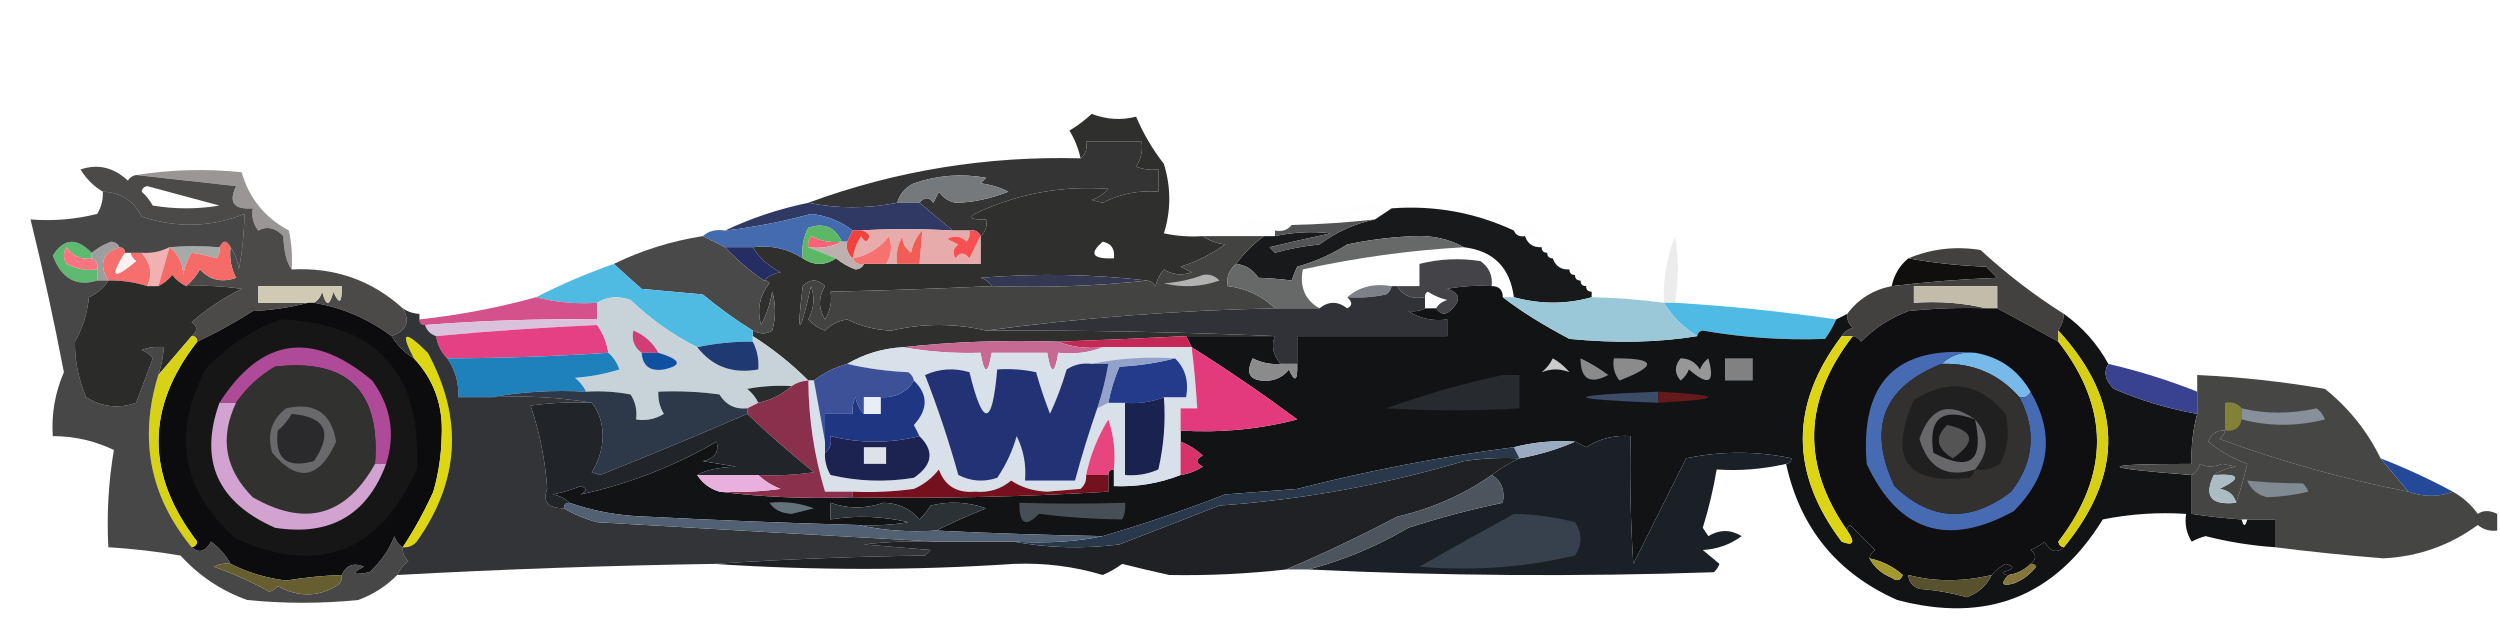 <?xml version="1.0" encoding="UTF-8"?>
<!DOCTYPE svg PUBLIC "-//W3C//DTD SVG 1.1//EN" "http://www.w3.org/Graphics/SVG/1.1/DTD/svg11.dtd">
<svg xmlns="http://www.w3.org/2000/svg" version="1.1" width="450px" height="113px" style="shape-rendering:geometricPrecision; text-rendering:geometricPrecision; image-rendering:optimizeQuality; fill-rule:evenodd; clip-rule:evenodd" xmlns:xlink="http://www.w3.org/1999/xlink">
<g><path style="opacity:0.93" fill="#212120" d="M 216.5,42.5 C 217.609,43.29 218.942,43.79 220.5,44C 218.055,45.778 215.389,47.111 212.5,48C 213.167,48.333 213.833,48.667 214.5,49C 212.765,49.651 211.098,49.485 209.5,48.5C 208.749,49.376 208.249,50.376 208,51.5C 207.617,50.944 207.117,50.611 206.5,50.5C 196.675,49.342 186.675,49.175 176.5,50C 177.416,50.278 178.082,50.778 178.5,51.5C 168.839,51.958 159.172,52.291 149.5,52.5C 149.785,54.288 149.452,55.955 148.5,57.5C 147.294,55.516 147.294,53.516 148.5,51.5C 147.167,50.167 145.833,50.167 144.5,51.5C 143.356,60.779 143.856,60.779 146,51.5C 146.687,53.568 146.52,55.568 145.5,57.5C 146.328,58.415 147.328,59.081 148.5,59.5C 149.611,58.389 150.945,57.722 152.5,57.5C 155.013,58.755 157.68,59.422 160.5,59.5C 166.177,58.169 171.844,58.169 177.5,59.5C 195.398,59.432 212.731,59.765 229.5,60.5C 224.167,60.5 218.833,60.5 213.5,60.5C 205.836,60.889 198.17,61.222 190.5,61.5C 180.985,61.173 171.652,61.506 162.5,62.5C 158.908,62.698 155.574,63.698 152.5,65.5C 150.25,66.13 148.25,67.13 146.5,68.5C 146.167,68.5 145.833,68.5 145.5,68.5C 142.48,65.484 139.146,62.817 135.5,60.5C 135.5,60.167 135.5,59.833 135.5,59.5C 136.847,60.171 138.014,60.171 139,59.5C 139.667,57.167 139.667,54.833 139,52.5C 138.64,54.608 137.973,56.608 137,58.5C 136.218,55.743 136.718,53.243 138.5,51C 138.272,50.601 137.938,50.435 137.5,50.5C 138.263,49.732 139.263,49.232 140.5,49C 138.382,47.951 136.716,46.451 135.5,44.5C 138.855,44.091 141.855,44.758 144.5,46.5C 146.5,47.833 148.5,47.833 150.5,46.5C 151.531,47.355 152.697,48.022 154,48.5C 154.765,48.43 155.265,48.097 155.5,47.5C 156.833,47.5 158.167,47.5 159.5,47.5C 160.167,47.5 160.833,47.5 161.5,47.5C 162.833,47.5 164.167,47.5 165.5,47.5C 169.167,47.5 172.833,47.5 176.5,47.5C 176.5,45.833 176.5,44.167 176.5,42.5C 177.404,41.791 177.737,40.791 177.5,39.5C 174.402,39.587 174.068,39.087 176.5,38C 183.846,34.73 191.513,33.397 199.5,34C 198.672,34.915 197.672,35.581 196.5,36C 197.167,36.167 197.833,36.333 198.5,36.5C 201.642,34.881 204.975,34.215 208.5,34.5C 208.5,33.167 208.5,31.833 208.5,30.5C 207.127,30.657 205.793,30.49 204.5,30C 205.38,28.644 205.714,27.144 205.5,25.5C 202.167,25.5 198.833,25.5 195.5,25.5C 195.737,26.791 195.404,27.791 194.5,28.5C 194.123,26.742 193.456,25.075 192.5,23.5C 193.948,22.646 195.281,21.646 196.5,20.5C 199.174,21.517 201.84,21.684 204.5,21C 205.803,24.071 207.47,26.904 209.5,29.5C 210.798,33.715 210.798,37.882 209.5,42C 211.81,42.497 214.143,42.663 216.5,42.5 Z M 198.5,43.5 C 200.048,43.821 200.715,44.821 200.5,46.5C 196.627,46.666 195.96,45.666 198.5,43.5 Z"/></g>
<g><path style="opacity:0.826" fill="#85817f" d="M 52.5,48.5 C 51.603,47.319 51.103,45.319 51,42.5C 49.561,40.986 48.061,40.653 46.5,41.5C 45.571,40.311 45.238,38.978 45.5,37.5C 42.079,37.762 41.079,36.428 42.5,33.5C 36.346,32.833 30.346,32.167 24.5,31.5C 30.805,30.513 37.138,30.347 43.5,31C 44.812,35.654 47.645,39.154 52,41.5C 52.497,43.81 52.663,46.143 52.5,48.5 Z"/></g>
<g><path style="opacity:1" fill="#343434" d="M 176.5,42.5 C 176.158,41.662 175.492,41.328 174.5,41.5C 173.5,41.5 172.5,41.5 171.5,41.5C 169.5,39.833 167.5,38.167 165.5,36.5C 166.397,35.402 167.23,35.402 168,36.5C 168.333,35.833 168.667,35.167 169,34.5C 169.739,35.574 170.739,36.241 172,36.5C 175.062,36.453 178.229,35.786 181.5,34.5C 179.922,33.702 178.256,33.202 176.5,33C 176.833,32.667 177.167,32.333 177.5,32C 173.074,31.209 168.741,31.543 164.5,33C 162.937,33.759 161.937,34.926 161.5,36.5C 156.107,37.578 150.774,37.578 145.5,36.5C 161.189,30.719 177.522,28.052 194.5,28.5C 195.404,27.791 195.737,26.791 195.5,25.5C 198.833,25.5 202.167,25.5 205.5,25.5C 205.714,27.144 205.38,28.644 204.5,30C 205.793,30.49 207.127,30.657 208.5,30.5C 208.5,31.833 208.5,33.167 208.5,34.5C 204.975,34.215 201.642,34.881 198.5,36.5C 197.833,36.333 197.167,36.167 196.5,36C 197.672,35.581 198.672,34.915 199.5,34C 191.513,33.397 183.846,34.73 176.5,38C 174.068,39.087 174.402,39.587 177.5,39.5C 177.737,40.791 177.404,41.791 176.5,42.5 Z"/></g>
<g><path style="opacity:1" fill="#76797c" d="M 165.5,36.5 C 164.167,36.5 162.833,36.5 161.5,36.5C 161.937,34.926 162.937,33.759 164.5,33C 168.741,31.543 173.074,31.209 177.5,32C 177.167,32.333 176.833,32.667 176.5,33C 178.256,33.202 179.922,33.702 181.5,34.5C 178.229,35.786 175.062,36.453 172,36.5C 170.739,36.241 169.739,35.574 169,34.5C 168.667,35.167 168.333,35.833 168,36.5C 167.23,35.402 166.397,35.402 165.5,36.5 Z"/></g>
<g><path style="opacity:0.004" fill="#d0e6ff" d="M 252.5,36.5 C 253.601,35.402 254.934,35.235 256.5,36C 255.207,36.49 253.873,36.657 252.5,36.5 Z"/></g>
<g><path style="opacity:0.004" fill="#bcd8f1" d="M 266.5,37.5 C 265.127,37.657 263.793,37.49 262.5,37C 264.066,36.235 265.399,36.402 266.5,37.5 Z"/></g>
<g><path style="opacity:0.008" fill="#bad2e9" d="M 250.5,37.5 C 244.846,38.444 239.18,38.944 233.5,39C 237.977,38.038 242.477,37.205 247,36.5C 248.385,36.514 249.551,36.848 250.5,37.5 Z"/></g>
<g><path style="opacity:0.008" fill="#bad3eb" d="M 266.5,37.5 C 268.698,37.12 270.365,37.787 271.5,39.5C 269.597,39.204 267.93,38.538 266.5,37.5 Z"/></g>
<g><path style="opacity:1" fill="#2f3963" d="M 145.5,36.5 C 150.774,37.578 156.107,37.578 161.5,36.5C 162.833,36.5 164.167,36.5 165.5,36.5C 167.5,38.167 169.5,39.833 171.5,41.5C 165.675,41.164 160.008,41.164 154.5,41.5C 154.167,41.5 153.833,41.5 153.5,41.5C 151.305,39.821 148.805,38.821 146,38.5C 140.905,39.899 135.738,40.899 130.5,41.5C 135.216,39.261 140.216,37.595 145.5,36.5 Z"/></g>
<g><path style="opacity:1" fill="#436bae" d="M 153.5,41.5 C 153.167,42.167 152.833,42.833 152.5,43.5C 152.167,43.5 151.833,43.5 151.5,43.5C 150.294,40.861 148.294,40.028 145.5,41C 144.594,42.7 144.261,44.533 144.5,46.5C 141.855,44.758 138.855,44.091 135.5,44.5C 133.833,44.5 132.167,44.5 130.5,44.5C 129.167,43.833 127.833,43.167 126.5,42.5C 127.568,41.566 128.901,41.232 130.5,41.5C 135.738,40.899 140.905,39.899 146,38.5C 148.805,38.821 151.305,39.821 153.5,41.5 Z"/></g>
<g><path style="opacity:1" fill="#e6abaa" d="M 154.5,41.5 C 160.008,41.164 165.675,41.164 171.5,41.5C 172.5,41.5 173.5,41.5 174.5,41.5C 174.631,42.239 174.464,42.906 174,43.5C 172.951,42.483 171.784,42.316 170.5,43C 171.167,43.333 171.833,43.667 172.5,44C 171.549,44.718 171.383,45.551 172,46.5C 172.741,45.359 173.575,45.359 174.5,46.5C 175.172,45.051 175.839,43.718 176.5,42.5C 176.5,44.167 176.5,45.833 176.5,47.5C 172.833,47.5 169.167,47.5 165.5,47.5C 165.698,45.425 165.865,43.425 166,41.5C 164.956,42.623 164.29,43.956 164,45.5C 162.796,44.529 162.296,43.529 162.5,42.5C 161.548,44.045 161.215,45.712 161.5,47.5C 160.833,47.5 160.167,47.5 159.5,47.5C 160.473,45.932 160.64,44.265 160,42.5C 158.364,44.661 156.197,45.994 153.5,46.5C 153.709,45.078 154.209,43.745 155,42.5C 155.654,43.696 156.154,43.696 156.5,42.5C 156.043,41.703 155.376,41.369 154.5,41.5 Z"/></g>
<g><path style="opacity:0.012" fill="#b9cee2" d="M 232.5,40.5 C 231.209,40.263 230.209,40.596 229.5,41.5C 226.482,41.665 223.482,41.498 220.5,41C 222.101,40.727 223.601,40.227 225,39.5C 227.558,39.485 230.058,39.818 232.5,40.5 Z"/></g>
<g><path style="opacity:0.987" fill="#161718" d="M 250.5,37.5 C 258.207,36.928 265.54,38.262 272.5,41.5C 272.842,42.338 273.508,42.672 274.5,42.5C 274.973,43.906 275.973,44.573 277.5,44.5C 277.5,45.167 277.833,45.5 278.5,45.5C 278.5,46.167 278.833,46.5 279.5,46.5C 279.973,47.906 280.973,48.573 282.5,48.5C 282.5,49.167 282.833,49.5 283.5,49.5C 283.5,50.167 283.833,50.5 284.5,50.5C 284.5,51.167 284.833,51.5 285.5,51.5C 285.5,52.167 285.833,52.5 286.5,52.5C 286.5,52.833 286.5,53.167 286.5,53.5C 281.934,54.797 277.267,54.797 272.5,53.5C 271.801,48.134 268.801,45.134 263.5,44.5C 260.814,43.009 257.814,42.343 254.5,42.5C 250.459,42.673 246.459,43.173 242.5,44C 239.726,45.781 236.726,47.114 233.5,48C 233.07,48.919 232.736,49.753 232.5,50.5C 230.657,50.245 228.657,50.078 226.5,50C 225.529,48.519 224.196,47.685 222.5,47.5C 223.897,45.621 225.563,43.954 227.5,42.5C 228.167,42.5 228.833,42.5 229.5,42.5C 232.817,41.779 236.151,41.612 239.5,42C 235.821,42.787 232.154,43.621 228.5,44.5C 228.833,44.833 229.167,45.167 229.5,45.5C 232.109,44.77 234.776,44.27 237.5,44C 240.574,41.718 243.907,40.218 247.5,39.5C 248.5,38.833 249.5,38.167 250.5,37.5 Z"/></g>
<g><path style="opacity:1" fill="#f65053" d="M 174.5,41.5 C 175.492,41.328 176.158,41.662 176.5,42.5C 175.839,43.718 175.172,45.051 174.5,46.5C 173.575,45.359 172.741,45.359 172,46.5C 171.383,45.551 171.549,44.718 172.5,44C 171.833,43.667 171.167,43.333 170.5,43C 171.784,42.316 172.951,42.483 174,43.5C 174.464,42.906 174.631,42.239 174.5,41.5 Z"/></g>
<g><path style="opacity:0.08" fill="#101213" d="M 301.5,54.5 C 300.833,54.5 300.167,54.5 299.5,54.5C 299.33,50.355 299.997,46.355 301.5,42.5C 302.184,46.446 302.184,50.446 301.5,54.5 Z"/></g>
<g><path style="opacity:1" fill="#9d9f9f" d="M 21.5,44.5 C 18.401,45.533 17.734,47.533 19.5,50.5C 18.833,50.5 18.167,50.5 17.5,50.5C 17.5,49.833 17.5,49.167 17.5,48.5C 17.672,47.508 17.338,46.842 16.5,46.5C 16.5,46.167 16.5,45.833 16.5,45.5C 17.531,44.645 18.697,43.978 20,43.5C 20.765,43.57 21.265,43.903 21.5,44.5 Z"/></g>
<g><path style="opacity:0.951" fill="#424140" d="M 24.5,31.5 C 30.346,32.167 36.346,32.833 42.5,33.5C 41.079,36.428 42.079,37.762 45.5,37.5C 45.238,38.978 45.571,40.311 46.5,41.5C 48.061,40.653 49.561,40.986 51,42.5C 51.103,45.319 51.603,47.319 52.5,48.5C 60.229,48.099 66.896,50.433 72.5,55.5C 73.897,57.822 73.23,59.489 70.5,60.5C 66.222,57.355 61.555,55.355 56.5,54.5C 57.222,54.083 57.722,53.416 58,52.5C 58.667,55.167 59.333,55.167 60,52.5C 61.087,54.932 61.587,54.598 61.5,51.5C 56.5,51.5 51.5,51.5 46.5,51.5C 46.5,52.5 46.5,53.5 46.5,54.5C 49.5,54.5 52.5,54.5 55.5,54.5C 52.359,55.321 49.025,55.821 45.5,56C 42.277,58.062 38.943,59.896 35.5,61.5C 35.5,60.833 35.167,60.5 34.5,60.5C 35.598,59.603 35.598,58.77 34.5,58C 37.228,55.608 40.228,53.608 43.5,52C 40.183,51.502 36.85,51.335 33.5,51.5C 34.469,50.691 35.302,49.691 36,48.5C 37.77,50.418 39.937,50.918 42.5,50C 41.594,48.3 41.261,46.467 41.5,44.5C 42.29,45.608 42.79,46.942 43,48.5C 43.626,45.137 43.959,41.804 44,38.5C 38.038,40.916 31.872,41.082 25.5,39C 24.102,36.134 21.768,34.634 18.5,34.5C 16.855,33.521 15.521,32.188 14.5,30.5C 17.62,29.451 20.453,30.118 23,32.5C 23.383,31.944 23.883,31.611 24.5,31.5 Z M 25.5,34.5 C 25.56,33.957 25.893,33.624 26.5,33.5C 30.846,34.667 35.179,35.834 39.5,37C 35.5,37.667 31.5,37.667 27.5,37C 26.934,36.005 26.267,35.172 25.5,34.5 Z"/></g>
<g><path style="opacity:1" fill="#fa6278" d="M 151.5,43.5 C 149.735,44.461 147.735,44.795 145.5,44.5C 145.369,43.761 145.536,43.094 146,42.5C 147.699,43.406 149.533,43.739 151.5,43.5 Z"/></g>
<g><path style="opacity:1" fill="#f3423e" d="M 153.5,41.5 C 153.833,41.5 154.167,41.5 154.5,41.5C 155.376,41.369 156.043,41.703 156.5,42.5C 156.154,43.696 155.654,43.696 155,42.5C 154.209,43.745 153.709,45.078 153.5,46.5C 152.596,45.791 152.263,44.791 152.5,43.5C 152.833,42.833 153.167,42.167 153.5,41.5 Z"/></g>
<g><path style="opacity:1" fill="#525355" d="M 247.5,39.5 C 243.907,40.218 240.574,41.718 237.5,44C 234.776,44.27 232.109,44.77 229.5,45.5C 229.167,45.167 228.833,44.833 228.5,44.5C 232.154,43.621 235.821,42.787 239.5,42C 236.151,41.612 232.817,41.779 229.5,42.5C 229.5,42.167 229.5,41.833 229.5,41.5C 230.791,41.737 231.791,41.404 232.5,40.5C 237.518,40.387 242.518,40.053 247.5,39.5 Z"/></g>
<g><path style="opacity:1" fill="#a6abaa" d="M 30.5,44.5 C 33.252,44.238 36.252,44.238 39.5,44.5C 39.631,45.239 39.464,45.906 39,46.5C 37.467,46.056 35.967,45.723 34.5,45.5C 33.719,46.729 33.219,48.062 33,49.5C 32.901,47.347 32.067,45.681 30.5,44.5 Z"/></g>
<g><path style="opacity:1" fill="#beb0ae" d="M 151.5,43.5 C 151.833,43.5 152.167,43.5 152.5,43.5C 152.263,44.791 152.596,45.791 153.5,46.5C 153.842,47.338 154.508,47.672 155.5,47.5C 155.265,48.097 154.765,48.43 154,48.5C 152.697,48.022 151.531,47.355 150.5,46.5C 148.833,45.833 147.167,45.167 145.5,44.5C 147.735,44.795 149.735,44.461 151.5,43.5 Z"/></g>
<g><path style="opacity:1" fill="#f05d56" d="M 165.5,47.5 C 164.167,47.5 162.833,47.5 161.5,47.5C 161.215,45.712 161.548,44.045 162.5,42.5C 162.296,43.529 162.796,44.529 164,45.5C 164.29,43.956 164.956,42.623 166,41.5C 165.865,43.425 165.698,45.425 165.5,47.5 Z"/></g>
<g><path style="opacity:1" fill="#5db865" d="M 151.5,43.5 C 149.533,43.739 147.699,43.406 146,42.5C 145.536,43.094 145.369,43.761 145.5,44.5C 147.167,45.167 148.833,45.833 150.5,46.5C 148.5,47.833 146.5,47.833 144.5,46.5C 144.261,44.533 144.594,42.7 145.5,41C 148.294,40.028 150.294,40.861 151.5,43.5 Z"/></g>
<g><path style="opacity:1" fill="#5eba70" d="M 16.5,45.5 C 16.5,45.833 16.5,46.167 16.5,46.5C 14.549,46.773 13.049,46.107 12,44.5C 11.333,45.5 11.333,46.5 12,47.5C 13.7,48.406 15.533,48.739 17.5,48.5C 17.5,49.167 17.5,49.833 17.5,50.5C 13.727,51.656 11.061,50.156 9.5,46C 11.467,42.88 13.801,42.713 16.5,45.5 Z"/></g>
<g><path style="opacity:1" fill="#252d63" d="M 130.5,44.5 C 132.167,44.5 133.833,44.5 135.5,44.5C 136.716,46.451 138.382,47.951 140.5,49C 139.263,49.232 138.263,49.732 137.5,50.5C 134.94,48.727 132.607,46.727 130.5,44.5 Z"/></g>
<g><path style="opacity:1" fill="#f67271" d="M 159.5,47.5 C 158.167,47.5 156.833,47.5 155.5,47.5C 154.508,47.672 153.842,47.338 153.5,46.5C 156.197,45.994 158.364,44.661 160,42.5C 160.64,44.265 160.473,45.932 159.5,47.5 Z"/></g>
<g><path style="opacity:0.008" fill="#bacfe5" d="M 271.5,39.5 C 273.677,39.586 275.677,40.253 277.5,41.5C 281.167,44.833 284.833,48.167 288.5,51.5C 288.043,52.297 287.376,52.631 286.5,52.5C 285.833,52.5 285.5,52.167 285.5,51.5C 284.833,51.5 284.5,51.167 284.5,50.5C 283.833,50.5 283.5,50.167 283.5,49.5C 282.833,49.5 282.5,49.167 282.5,48.5C 282.027,47.094 281.027,46.427 279.5,46.5C 278.833,46.5 278.5,46.167 278.5,45.5C 277.833,45.5 277.5,45.167 277.5,44.5C 277.027,43.094 276.027,42.427 274.5,42.5C 274.158,41.662 273.492,41.328 272.5,41.5C 272.167,40.833 271.833,40.167 271.5,39.5 Z"/></g>
<g><path style="opacity:1" fill="#f46f6d" d="M 21.5,44.5 C 22.167,44.5 22.5,44.833 22.5,45.5C 19.712,49.938 20.379,50.438 24.5,47C 23.944,46.617 23.611,46.117 23.5,45.5C 24.167,45.5 24.833,45.5 25.5,45.5C 27.151,47.402 27.485,49.402 26.5,51.5C 24.236,50.781 21.903,50.448 19.5,50.5C 17.734,47.533 18.401,45.533 21.5,44.5 Z"/></g>
<g><path style="opacity:1" fill="#fdf1f1" d="M 22.5,45.5 C 22.833,45.5 23.167,45.5 23.5,45.5C 23.611,46.117 23.944,46.617 24.5,47C 20.379,50.438 19.712,49.938 22.5,45.5 Z"/></g>
<g><path style="opacity:1" fill="#f1b1b0" d="M 30.5,44.5 C 29.833,46.833 29.167,49.167 28.5,51.5C 27.833,51.5 27.167,51.5 26.5,51.5C 27.485,49.402 27.151,47.402 25.5,45.5C 27.291,45.634 28.958,45.301 30.5,44.5 Z"/></g>
<g><path style="opacity:1" fill="#100f0d" d="M 343.5,46.5 C 347.982,47.325 352.649,47.825 357.5,48C 358.167,48.667 358.833,49.333 359.5,50C 353.118,50.247 346.785,50.747 340.5,51.5C 340.953,49.435 341.953,47.768 343.5,46.5 Z"/></g>
<g><path style="opacity:1" fill="#f46b68" d="M 41.5,44.5 C 41.261,46.467 41.594,48.3 42.5,50C 39.937,50.918 37.77,50.418 36,48.5C 35.302,49.691 34.469,50.691 33.5,51.5C 32.542,51.047 31.708,50.38 31,49.5C 30.292,50.38 29.458,51.047 28.5,51.5C 29.167,49.167 29.833,46.833 30.5,44.5C 32.067,45.681 32.901,47.347 33,49.5C 33.219,48.062 33.719,46.729 34.5,45.5C 35.967,45.723 37.467,46.056 39,46.5C 39.464,45.906 39.631,45.239 39.5,44.5C 40.167,43.167 40.833,43.167 41.5,44.5 Z"/></g>
<g><path style="opacity:1" fill="#353853" d="M 206.5,50.5 C 197.348,51.494 188.015,51.827 178.5,51.5C 178.082,50.778 177.416,50.278 176.5,50C 186.675,49.175 196.675,49.342 206.5,50.5 Z"/></g>
<g><path style="opacity:1" fill="#cecab3" d="M 56.5,54.5 C 56.167,54.5 55.833,54.5 55.5,54.5C 52.5,54.5 49.5,54.5 46.5,54.5C 46.5,53.5 46.5,52.5 46.5,51.5C 51.5,51.5 56.5,51.5 61.5,51.5C 61.587,54.598 61.087,54.932 60,52.5C 59.333,55.167 58.667,55.167 58,52.5C 57.722,53.416 57.222,54.083 56.5,54.5 Z"/></g>
<g><path style="opacity:1" fill="#444448" d="M 268.5,51.5 C 265.813,51.336 263.146,51.503 260.5,52C 262.689,52.677 263.022,53.844 261.5,55.5C 260.386,56.776 259.386,56.776 258.5,55.5C 258.918,54.778 259.584,54.278 260.5,54C 259.234,53.691 258.067,53.191 257,52.5C 256.601,52.728 256.435,53.062 256.5,53.5C 254.219,53.923 252.552,53.256 251.5,51.5C 252.833,51.5 254.167,51.5 255.5,51.5C 255.5,50.167 255.5,48.833 255.5,47.5C 259.131,46.588 262.797,46.421 266.5,47C 268.037,48.11 268.703,49.61 268.5,51.5 Z"/></g>
<g><path style="opacity:1" fill="#2b2b2a" d="M 33.5,51.5 C 36.85,51.335 40.183,51.502 43.5,52C 40.228,53.608 37.228,55.608 34.5,58C 35.598,58.77 35.598,59.603 34.5,60.5C 32.5,62.833 30.5,65.167 28.5,67.5C 29.038,65.883 29.371,64.216 29.5,62.5C 28.127,62.343 26.793,62.51 25.5,63C 26.308,63.308 26.975,63.808 27.5,64.5C 26.5,67.167 25.5,69.833 24.5,72.5C 21.404,73.619 18.404,73.286 15.5,71.5C 14.097,68.131 13.43,64.798 13.5,61.5C 14.897,59.018 15.731,56.352 16,53.5C 17.518,52.837 18.685,51.837 19.5,50.5C 21.903,50.448 24.236,50.781 26.5,51.5C 27.167,51.5 27.833,51.5 28.5,51.5C 29.458,51.047 30.292,50.38 31,49.5C 31.708,50.38 32.542,51.047 33.5,51.5 Z"/></g>
<g><path style="opacity:0.004" fill="#bad8f1" d="M 91.5,52.5 C 92.833,53.167 92.833,53.167 91.5,52.5 Z"/></g>
<g><path style="opacity:1" fill="#4a494a" d="M 126.5,42.5 C 127.833,43.167 129.167,43.833 130.5,44.5C 132.607,46.727 134.94,48.727 137.5,50.5C 137.938,50.435 138.272,50.601 138.5,51C 136.718,53.243 136.218,55.743 137,58.5C 137.973,56.608 138.64,54.608 139,52.5C 139.667,54.833 139.667,57.167 139,59.5C 138.014,60.171 136.847,60.171 135.5,59.5C 132.397,57.577 129.397,55.41 126.5,53C 122.833,52.667 119.167,52.333 115.5,52C 113.76,50.483 112.094,48.983 110.5,47.5C 115.524,45.049 120.857,43.382 126.5,42.5 Z"/></g>
<g><path style="opacity:1" fill="#434342" d="M 216.5,42.5 C 220.167,42.5 223.833,42.5 227.5,42.5C 225.563,43.954 223.897,45.621 222.5,47.5C 221.2,48.601 220.7,49.934 221,51.5C 224.35,51.918 227.184,53.252 229.5,55.5C 212.085,55.858 194.751,57.191 177.5,59.5C 171.844,58.169 166.177,58.169 160.5,59.5C 157.68,59.422 155.013,58.755 152.5,57.5C 150.945,57.722 149.611,58.389 148.5,59.5C 147.328,59.081 146.328,58.415 145.5,57.5C 146.52,55.568 146.687,53.568 146,51.5C 143.856,60.779 143.356,60.779 144.5,51.5C 145.833,50.167 147.167,50.167 148.5,51.5C 147.294,53.516 147.294,55.516 148.5,57.5C 149.452,55.955 149.785,54.288 149.5,52.5C 159.172,52.291 168.839,51.958 178.5,51.5C 188.015,51.827 197.348,51.494 206.5,50.5C 207.117,50.611 207.617,50.944 208,51.5C 208.249,50.376 208.749,49.376 209.5,48.5C 211.098,49.485 212.765,49.651 214.5,49C 213.833,48.667 213.167,48.333 212.5,48C 215.389,47.111 218.055,45.778 220.5,44C 218.942,43.79 217.609,43.29 216.5,42.5 Z"/></g>
<g><path style="opacity:1" fill="#b3b2b3" d="M 216.5,49.5 C 217.675,49.281 218.675,49.614 219.5,50.5C 216.216,51.657 212.882,51.824 209.5,51C 212.036,50.814 214.369,50.314 216.5,49.5 Z"/></g>
<g><path style="opacity:1" fill="#676868" d="M 263.5,44.5 C 253.729,45.054 244.062,46.387 234.5,48.5C 233.909,51.675 234.909,54.009 237.5,55.5C 234.833,55.5 232.167,55.5 229.5,55.5C 227.184,53.252 224.35,51.918 221,51.5C 220.7,49.934 221.2,48.601 222.5,47.5C 224.196,47.685 225.529,48.519 226.5,50C 228.657,50.078 230.657,50.245 232.5,50.5C 232.736,49.753 233.07,48.919 233.5,48C 236.726,47.114 239.726,45.781 242.5,44C 246.459,43.173 250.459,42.673 254.5,42.5C 257.814,42.343 260.814,43.009 263.5,44.5 Z"/></g>
<g><path style="opacity:0.918" fill="#75777e" d="M 250.5,51.5 C 250.389,52.117 250.056,52.617 249.5,53C 247.19,53.497 244.857,53.663 242.5,53.5C 244.635,51.631 247.302,50.964 250.5,51.5 Z"/></g>
<g><path style="opacity:0.008" fill="#b8d3ea" d="M 84.5,54.5 C 85.946,53.387 87.613,53.22 89.5,54C 87.866,54.493 86.199,54.66 84.5,54.5 Z"/></g>
<g><path style="opacity:1" fill="#4fbae2" d="M 110.5,47.5 C 112.094,48.983 113.76,50.483 115.5,52C 119.167,52.333 122.833,52.667 126.5,53C 129.397,55.41 132.397,57.577 135.5,59.5C 135.5,59.833 135.5,60.167 135.5,60.5C 135.5,60.833 135.5,61.167 135.5,61.5C 132.119,61.459 128.786,61.793 125.5,62.5C 121.12,60.3 117.12,57.467 113.5,54C 111.288,53.211 109.288,53.377 107.5,54.5C 103.731,54.756 100.064,54.423 96.5,53.5C 100.954,51.207 105.62,49.207 110.5,47.5 Z"/></g>
<g><path style="opacity:0.004" fill="#b6d1e6" d="M 78.5,55.5 C 79.946,54.387 81.613,54.22 83.5,55C 81.866,55.493 80.199,55.66 78.5,55.5 Z"/></g>
<g><path style="opacity:1" fill="#42413f" d="M 371.5,56.5 C 371.443,57.609 371.11,58.609 370.5,59.5C 370.5,60.167 370.5,60.833 370.5,61.5C 366.792,59.43 363.125,57.43 359.5,55.5C 359.5,54.167 359.5,52.833 359.5,51.5C 354.5,51.5 349.5,51.5 344.5,51.5C 344.5,52.5 344.5,53.5 344.5,54.5C 349.032,54.182 353.366,54.515 357.5,55.5C 352.821,55.334 348.155,55.501 343.5,56C 340.274,57.198 337.441,59.031 335,61.5C 334.617,60.944 334.117,60.611 333.5,60.5C 332.833,60.5 332.167,60.5 331.5,60.5C 331.918,59.778 332.584,59.278 333.5,59C 332.748,58.329 332.414,57.496 332.5,56.5C 334.484,53.836 337.151,52.169 340.5,51.5C 346.785,50.747 353.118,50.247 359.5,50C 358.833,49.333 358.167,48.667 357.5,48C 352.649,47.825 347.982,47.325 343.5,46.5C 347.665,44.771 351.999,44.271 356.5,45C 361.208,49.338 366.208,53.172 371.5,56.5 Z"/></g>
<g><path style="opacity:1" fill="#c1bdaa" d="M 359.5,55.5 C 358.833,55.5 358.167,55.5 357.5,55.5C 353.366,54.515 349.032,54.182 344.5,54.5C 344.5,53.5 344.5,52.5 344.5,51.5C 349.5,51.5 354.5,51.5 359.5,51.5C 359.5,52.833 359.5,54.167 359.5,55.5 Z"/></g>
<g><path style="opacity:1" fill="#0c0b0e" d="M 55.5,54.5 C 55.833,54.5 56.167,54.5 56.5,54.5C 61.555,55.355 66.222,57.355 70.5,60.5C 71.5,62.167 72.833,63.5 74.5,64.5C 78.122,68.358 79.788,73.025 79.5,78.5C 79.439,81.903 78.939,85.236 78,88.5C 76.396,92.048 74.563,95.382 72.5,98.5C 71.778,98.082 71.278,97.416 71,96.5C 70.119,98.87 68.619,101.036 66.5,103C 63.453,103.58 63.119,103.247 65.5,102C 63.648,101.227 62.314,101.727 61.5,103.5C 58.15,103.614 54.817,103.947 51.5,104.5C 47.984,104.073 44.651,103.073 41.5,101.5C 40.696,99.991 39.529,98.657 38,97.5C 36.959,99.311 35.793,99.645 34.5,98.5C 35.043,98.44 35.376,98.107 35.5,97.5C 26.211,85.398 26.211,73.398 35.5,61.5C 38.943,59.896 42.277,58.062 45.5,56C 49.025,55.821 52.359,55.321 55.5,54.5 Z"/></g>
<g><path style="opacity:0.008" fill="#b8d8ed" d="M 75.5,55.5 C 76.833,56.167 76.833,56.167 75.5,55.5 Z"/></g>
<g><path style="opacity:1" fill="#0f0e11" d="M 357.5,55.5 C 358.167,55.5 358.833,55.5 359.5,55.5C 363.125,57.43 366.792,59.43 370.5,61.5C 379.783,73.437 379.783,85.437 370.5,97.5C 370.624,98.107 370.957,98.44 371.5,98.5C 370.207,99.645 369.041,99.311 368,97.5C 367.25,98.126 366.416,98.626 365.5,99C 366.598,99.77 366.598,100.603 365.5,101.5C 364.395,102.6 363.062,103.267 361.5,103.5C 361.062,103.565 360.728,103.399 360.5,103C 362.595,102.444 362.762,101.944 361,101.5C 359.989,102.056 359.156,102.722 358.5,103.5C 353.261,104.74 348.261,104.74 343.5,103.5C 343.167,103.5 342.833,103.5 342.5,103.5C 340.819,101.992 338.819,100.992 336.5,100.5C 336.611,99.883 336.944,99.383 337.5,99C 336,97.5 334.5,96 333,94.5C 332.601,94.728 332.435,95.062 332.5,95.5C 324.233,83.667 324.566,72 333.5,60.5C 334.117,60.611 334.617,60.944 335,61.5C 337.441,59.031 340.274,57.198 343.5,56C 348.155,55.501 352.821,55.334 357.5,55.5 Z"/></g>
<g><path style="opacity:1" fill="#d5518c" d="M 96.5,53.5 C 100.064,54.423 103.731,54.756 107.5,54.5C 107.5,55.5 107.5,56.5 107.5,57.5C 97.146,57.362 86.812,57.695 76.5,58.5C 75.833,58.5 75.5,58.167 75.5,57.5C 82.687,56.715 89.687,55.382 96.5,53.5 Z"/></g>
<g><path style="opacity:1" fill="#303238" d="M 250.5,51.5 C 250.833,51.5 251.167,51.5 251.5,51.5C 252.552,53.256 254.219,53.923 256.5,53.5C 256.5,54.167 256.5,54.833 256.5,55.5C 255.769,55.942 254.769,56.108 253.5,56C 255.594,57.352 257.927,57.852 260.5,57.5C 260.5,58.5 260.5,59.5 260.5,60.5C 251.5,60.5 242.5,60.5 233.5,60.5C 233.5,62.167 233.5,63.833 233.5,65.5C 232.5,65.5 231.5,65.5 230.5,65.5C 229.11,63.831 228.777,62.164 229.5,60.5C 212.731,59.765 195.398,59.432 177.5,59.5C 194.751,57.191 212.085,55.858 229.5,55.5C 232.167,55.5 234.833,55.5 237.5,55.5C 239.135,54.185 240.801,54.185 242.5,55.5C 243.463,55.03 243.463,54.364 242.5,53.5C 244.857,53.663 247.19,53.497 249.5,53C 250.056,52.617 250.389,52.117 250.5,51.5 Z"/></g>
<g><path style="opacity:1" fill="#4fbbe5" d="M 299.5,54.5 C 300.167,54.5 300.833,54.5 301.5,54.5C 311.219,55.08 320.885,56.08 330.5,57.5C 329.972,58.721 329.305,59.887 328.5,61C 321.11,61.273 313.777,60.773 306.5,59.5C 305.893,59.624 305.56,59.957 305.5,60.5C 302.95,58.923 300.95,56.923 299.5,54.5 Z"/></g>
<g><path style="opacity:1" fill="#dac2dc" d="M 107.5,57.5 C 107.5,57.833 107.5,58.167 107.5,58.5C 97.815,58.926 88.149,59.593 78.5,60.5C 77.5,60.167 76.833,59.5 76.5,58.5C 86.812,57.695 97.146,57.362 107.5,57.5 Z"/></g>
<g><path style="opacity:1" fill="#121315" d="M 268.5,51.5 C 269.833,51.5 270.5,52.167 270.5,53.5C 273.689,55.969 277.689,58.469 282.5,61C 290.916,61.818 298.583,61.651 305.5,60.5C 305.56,59.957 305.893,59.624 306.5,59.5C 313.777,60.773 321.11,61.273 328.5,61C 329.305,59.887 329.972,58.721 330.5,57.5C 331.167,57.167 331.833,56.833 332.5,56.5C 332.414,57.496 332.748,58.329 333.5,59C 332.584,59.278 331.918,59.778 331.5,60.5C 322.171,72.8 322.171,85.133 331.5,97.5C 333.643,98.329 333.976,97.663 332.5,95.5C 332.435,95.062 332.601,94.728 333,94.5C 334.5,96 336,97.5 337.5,99C 336.944,99.383 336.611,99.883 336.5,100.5C 337.348,102.093 338.681,103.26 340.5,104C 341.437,104.692 342.103,104.525 342.5,103.5C 342.833,103.5 343.167,103.5 343.5,103.5C 343.577,104.75 344.244,105.583 345.5,106C 348.426,106.218 351.26,106.718 354,107.5C 356.118,106.717 357.618,105.384 358.5,103.5C 359.156,102.722 359.989,102.056 361,101.5C 362.762,101.944 362.595,102.444 360.5,103C 360.728,103.399 361.062,103.565 361.5,103.5C 360.031,105.105 360.365,105.605 362.5,105C 364.116,104.385 365.449,103.385 366.5,102C 366.272,101.601 365.938,101.435 365.5,101.5C 366.598,100.603 366.598,99.77 365.5,99C 366.416,98.626 367.25,98.126 368,97.5C 369.041,99.311 370.207,99.645 371.5,98.5C 382.465,85.146 382.132,72.146 370.5,59.5C 371.11,58.609 371.443,57.609 371.5,56.5C 374.861,58.895 377.528,61.895 379.5,65.5C 378.601,66.994 378.935,68.494 380.5,70C 385.341,72.091 390.341,73.591 395.5,74.5C 394.701,77.43 394.368,80.43 394.5,83.5C 377.232,83.513 377.232,84.18 394.5,85.5C 394.5,87.833 394.5,90.167 394.5,92.5C 397.482,92.963 400.482,93.296 403.5,93.5C 403.833,94.833 404.167,94.833 404.5,93.5C 406.167,93.5 407.833,93.5 409.5,93.5C 409.5,95.167 409.5,96.833 409.5,98.5C 405.277,98.213 401.11,97.546 397,96.5C 396.127,96.736 395.293,97.069 394.5,97.5C 393.548,95.955 393.215,94.288 393.5,92.5C 388.456,92.172 383.456,92.506 378.5,93.5C 369.923,107.423 357.589,112.256 341.5,108C 330.69,103.213 324.023,95.046 321.5,83.5C 322.043,83.44 322.376,83.107 322.5,82.5C 316.167,81.167 309.833,81.167 303.5,82.5C 300.318,88.864 297.151,95.198 294,101.5C 293.5,93.841 293.334,86.174 293.5,78.5C 290.61,78.278 287.943,78.945 285.5,80.5C 284.817,80.137 284.15,79.804 283.5,79.5C 279.731,79.244 276.064,79.577 272.5,80.5C 259.351,82.204 246.351,84.704 233.5,88C 229.167,88.333 224.833,88.667 220.5,89C 213.151,91.861 205.817,94.361 198.5,96.5C 188.494,96.323 178.494,95.99 168.5,95.5C 171.383,94.077 174.383,92.744 177.5,91.5C 174.216,90.343 170.882,90.176 167.5,91C 166.953,91.925 166.287,92.758 165.5,93.5C 163.851,91.562 161.685,90.562 159,90.5C 155.775,91.614 152.608,91.614 149.5,90.5C 149.5,91.5 149.5,92.5 149.5,93.5C 154.118,92.734 158.785,92.9 163.5,94C 160.518,94.498 157.518,94.665 154.5,94.5C 141.83,94.151 129.163,93.651 116.5,93C 111.657,92.886 106.991,92.053 102.5,90.5C 101.737,89.732 100.737,89.232 99.5,89C 101.218,88.654 102.885,88.154 104.5,87.5C 105.696,87.846 105.696,88.346 104.5,89C 113.061,87.147 121.228,83.98 129,79.5C 129.448,81.409 128.615,82.576 126.5,83C 128.5,83.333 130.5,83.667 132.5,84C 129.366,84.112 127.033,84.612 125.5,85.5C 126.436,86.974 127.77,87.974 129.5,88.5C 137.316,89.492 145.316,89.826 153.5,89.5C 168.862,89.769 184.195,89.436 199.5,88.5C 199.5,87.5 199.5,86.5 199.5,85.5C 199.5,84.833 199.833,84.5 200.5,84.5C 200.5,85.5 200.5,86.5 200.5,87.5C 204.674,87.666 208.674,87 212.5,85.5C 213.922,85.291 215.255,84.791 216.5,84C 215.167,83.333 215.167,82.667 216.5,82C 215.307,80.905 213.973,80.072 212.5,79.5C 212.5,78.833 212.5,78.167 212.5,77.5C 219.636,77.951 226.636,77.284 233.5,75.5C 227.311,70.91 220.978,66.576 214.5,62.5C 214.167,61.833 213.833,61.167 213.5,60.5C 218.833,60.5 224.167,60.5 229.5,60.5C 228.777,62.164 229.11,63.831 230.5,65.5C 228.738,65.643 227.071,65.309 225.5,64.5C 224.054,67.406 225.054,68.739 228.5,68.5C 229.994,68.291 231.161,67.624 232,66.5C 233.087,68.932 233.587,68.598 233.5,65.5C 233.5,63.833 233.5,62.167 233.5,60.5C 242.5,60.5 251.5,60.5 260.5,60.5C 260.5,59.5 260.5,58.5 260.5,57.5C 257.927,57.852 255.594,57.352 253.5,56C 254.769,56.108 255.769,55.942 256.5,55.5C 257.167,55.5 257.833,55.5 258.5,55.5C 259.386,56.776 260.386,56.776 261.5,55.5C 263.022,53.844 262.689,52.677 260.5,52C 263.146,51.503 265.813,51.336 268.5,51.5 Z"/></g>
<g><path style="opacity:1" fill="#171617" d="M 50.5,57.5 C 67.851,58.217 76.018,67.217 75,84.5C 68.291,99.439 57.458,103.606 42.5,97C 32.725,88.306 30.892,78.14 37,66.5C 40.826,62.348 45.326,59.348 50.5,57.5 Z"/></g>
<g><path style="opacity:1" fill="#9ac8d9" d="M 270.5,53.5 C 271.167,53.5 271.833,53.5 272.5,53.5C 277.267,54.797 281.934,54.797 286.5,53.5C 290.857,53.587 295.19,53.92 299.5,54.5C 300.95,56.923 302.95,58.923 305.5,60.5C 298.583,61.651 290.916,61.818 282.5,61C 277.689,58.469 273.689,55.969 270.5,53.5 Z"/></g>
<g><path style="opacity:1" fill="#c52857" d="M 213.5,60.5 C 213.833,61.167 214.167,61.833 214.5,62.5C 209.167,62.5 203.833,62.5 198.5,62.5C 195.615,62.806 192.948,62.473 190.5,61.5C 198.17,61.222 205.836,60.889 213.5,60.5 Z"/></g>
<g><path style="opacity:1" fill="#e44185" d="M 107.5,58.5 C 108.537,59.93 109.204,61.597 109.5,63.5C 99.847,64.148 90.18,64.482 80.5,64.5C 79.4,63.395 78.733,62.062 78.5,60.5C 88.149,59.593 97.815,58.926 107.5,58.5 Z"/></g>
<g><path style="opacity:1" fill="#c66a93" d="M 162.5,62.5 C 171.652,61.506 180.985,61.173 190.5,61.5C 192.948,62.473 195.615,62.806 198.5,62.5C 196.052,63.473 193.385,63.806 190.5,63.5C 189.833,67.5 189.167,67.5 188.5,63.5C 185.167,63.5 181.833,63.5 178.5,63.5C 177.833,67.5 177.167,67.5 176.5,63.5C 171.786,63.647 167.119,63.314 162.5,62.5 Z"/></g>
<g><path style="opacity:1" fill="#ae4a98" d="M 69.5,83.5 C 68.833,83.5 68.167,83.5 67.5,83.5C 68.502,70.335 62.502,64.501 49.5,66C 46.669,67.666 44.336,69.832 42.5,72.5C 41.5,72.5 40.5,72.5 39.5,72.5C 47.02,60.746 56.187,59.412 67,68.5C 70.37,73.14 71.203,78.14 69.5,83.5 Z"/></g>
<g><path style="opacity:1" fill="#8b8b8c" d="M 290.5,64.5 C 298.125,64.461 298.458,65.794 291.5,68.5C 290.571,67.311 290.238,65.978 290.5,64.5 Z"/></g>
<g><path style="opacity:1" fill="#8b8b8c" d="M 230.5,65.5 C 231.5,65.5 232.5,65.5 233.5,65.5C 233.587,68.598 233.087,68.932 232,66.5C 231.161,67.624 229.994,68.291 228.5,68.5C 225.054,68.739 224.054,67.406 225.5,64.5C 227.071,65.309 228.738,65.643 230.5,65.5 Z"/></g>
<g><path style="opacity:1" fill="#979798" d="M 302.5,64.5 C 304.017,64.511 305.184,65.177 306,66.5C 306.308,65.692 306.808,65.025 307.5,64.5C 308.759,68.94 307.592,69.607 304,66.5C 303.692,67.308 303.192,67.975 302.5,68.5C 301.374,67.192 301.374,65.858 302.5,64.5 Z"/></g>
<g><path style="opacity:1" fill="#c8d3d9" d="M 125.5,62.5 C 128.239,66.009 131.906,67.343 136.5,66.5C 136.634,64.709 136.301,63.042 135.5,61.5C 135.5,61.167 135.5,60.833 135.5,60.5C 139.146,62.817 142.48,65.484 145.5,68.5C 144.391,68.557 143.391,68.89 142.5,69.5C 139.813,69.336 137.146,69.503 134.5,70C 135.381,70.708 136.047,71.542 136.5,72.5C 135.833,72.833 135.167,73.167 134.5,73.5C 132.319,73.716 130.653,72.883 129.5,71C 125.848,70.501 122.182,70.335 118.5,70.5C 118.421,71.93 118.754,73.264 119.5,74.5C 117.955,75.452 116.288,75.785 114.5,75.5C 114.714,73.856 114.38,72.356 113.5,71C 110.854,70.503 108.187,70.336 105.5,70.5C 105.047,69.542 104.381,68.708 103.5,68C 106.226,67.818 108.893,67.318 111.5,66.5C 111.058,65.261 110.391,64.261 109.5,63.5C 109.204,61.597 108.537,59.93 107.5,58.5C 107.5,58.167 107.5,57.833 107.5,57.5C 107.5,56.5 107.5,55.5 107.5,54.5C 109.288,53.377 111.288,53.211 113.5,54C 117.12,57.467 121.12,60.3 125.5,62.5 Z"/></g>
<g><path style="opacity:1" fill="#1f3972" d="M 135.5,61.5 C 136.301,63.042 136.634,64.709 136.5,66.5C 131.906,67.343 128.239,66.009 125.5,62.5C 128.786,61.793 132.119,61.459 135.5,61.5 Z"/></g>
<g><path style="opacity:1" fill="#0f50a3" d="M 115.5,63.5 C 116.5,63.5 117.5,63.5 118.5,63.5C 122.572,64.75 122.906,65.75 119.5,66.5C 117.018,66.89 115.685,65.89 115.5,63.5 Z"/></g>
<g><path style="opacity:1" fill="#d03e75" d="M 118.5,63.5 C 117.5,63.5 116.5,63.5 115.5,63.5C 114.152,62.473 113.652,61.14 114,59.5C 115.992,60.328 117.492,61.661 118.5,63.5 Z"/></g>
<g><path style="opacity:1" fill="#cccbcc" d="M 279.5,64.5 C 280.627,65.122 281.627,65.955 282.5,67C 280.833,66.333 279.167,66.333 277.5,67C 278.381,66.292 279.047,65.458 279.5,64.5 Z"/></g>
<g><path style="opacity:1" fill="#818182" d="M 310.5,64.5 C 312.167,64.5 313.833,64.5 315.5,64.5C 315.5,65.833 315.5,67.167 315.5,68.5C 313.833,68.5 312.167,68.5 310.5,68.5C 310.5,67.167 310.5,65.833 310.5,64.5 Z"/></g>
<g><path style="opacity:1" fill="#77baea" d="M 355.5,63.5 C 359.915,64.243 363.248,66.576 365.5,70.5C 365.158,71.338 364.492,71.672 363.5,71.5C 359.795,67.315 355.128,65.315 349.5,65.5C 351.102,63.926 353.102,63.259 355.5,63.5 Z"/></g>
<g><path style="opacity:1" fill="#1e81bb" d="M 109.5,63.5 C 110.391,64.261 111.058,65.261 111.5,66.5C 108.893,67.318 106.226,67.818 103.5,68C 104.381,68.708 105.047,69.542 105.5,70.5C 99.642,70.178 93.975,70.511 88.5,71.5C 86.5,71.5 84.5,71.5 82.5,71.5C 82.6,68.891 81.933,66.558 80.5,64.5C 90.18,64.482 99.847,64.148 109.5,63.5 Z"/></g>
<g><path style="opacity:1" fill="#8a8a8a" d="M 284.5,64.5 C 286.213,65.305 287.879,66.305 289.5,67.5C 286.167,69.252 284.501,68.252 284.5,64.5 Z"/></g>
<g><path style="opacity:1" fill="#ddd613" d="M 72.5,98.5 C 74.563,95.382 76.396,92.048 78,88.5C 78.939,85.236 79.439,81.903 79.5,78.5C 79.788,73.025 78.122,68.358 74.5,64.5C 71.974,59.676 72.808,59.343 77,63.5C 83.407,75.277 82.74,86.61 75,97.5C 74.329,98.252 73.496,98.586 72.5,98.5 Z"/></g>
<g><path style="opacity:1" fill="#272a2f" d="M 270.5,67.5 C 271.5,67.5 272.5,67.5 273.5,67.5C 273.5,69.5 273.5,71.5 273.5,73.5C 265.461,73.982 257.461,73.982 249.5,73.5C 256.487,70.98 263.487,68.98 270.5,67.5 Z"/></g>
<g><path style="opacity:1" fill="#d8e0e9" d="M 162.5,62.5 C 167.119,63.314 171.786,63.647 176.5,63.5C 177.167,67.5 177.833,67.5 178.5,63.5C 181.833,63.5 185.167,63.5 188.5,63.5C 189.167,67.5 189.833,67.5 190.5,63.5C 193.385,63.806 196.052,63.473 198.5,62.5C 203.833,62.5 209.167,62.5 214.5,62.5C 214.942,66.154 215.276,69.821 215.5,73.5C 214.5,73.5 213.5,73.5 212.5,73.5C 212.5,74.833 212.5,76.167 212.5,77.5C 212.5,78.167 212.5,78.833 212.5,79.5C 212.5,81.5 212.5,83.5 212.5,85.5C 208.674,87 204.674,87.666 200.5,87.5C 200.5,86.5 200.5,85.5 200.5,84.5C 200.817,81.428 200.484,78.428 199.5,75.5C 197.582,78.584 196.249,81.918 195.5,85.5C 195.586,86.496 195.252,87.329 194.5,88C 192.5,88.167 190.5,88.333 188.5,88.5C 186.036,88.41 183.87,87.743 182,86.5C 180.178,88.045 178.011,88.712 175.5,88.5C 172.214,88.774 170.047,87.44 169,84.5C 167.786,86.049 166.286,87.216 164.5,88C 160.848,88.499 157.182,88.665 153.5,88.5C 151.833,88.5 150.167,88.5 148.5,88.5C 146.538,81.983 145.538,75.316 145.5,68.5C 145.833,68.5 146.167,68.5 146.5,68.5C 147.167,72.167 147.833,75.833 148.5,79.5C 148.5,80.167 148.5,80.833 148.5,81.5C 148.421,82.93 148.754,84.264 149.5,85.5C 154.467,86.662 159.467,86.829 164.5,86C 167.889,83.678 168.223,81.178 165.5,78.5C 165.196,77.85 164.863,77.183 164.5,76.5C 167.087,73.677 167.087,71.01 164.5,68.5C 164.389,67.883 164.056,67.383 163.5,67C 159.644,66.823 155.977,66.323 152.5,65.5C 155.574,63.698 158.908,62.698 162.5,62.5 Z"/></g>
<g><path style="opacity:1" fill="#243a8a" d="M 211.5,64.5 C 213.344,66.279 214.01,68.612 213.5,71.5C 212.167,71.5 210.833,71.5 209.5,71.5C 207.283,72.369 204.95,72.702 202.5,72.5C 201.5,72.5 200.5,72.5 199.5,72.5C 199.936,70.254 200.603,68.087 201.5,66C 205.025,65.821 208.359,65.321 211.5,64.5 Z"/></g>
<g><path style="opacity:1" fill="#93a2cb" d="M 196.5,65.5 C 201.305,64.513 206.305,64.18 211.5,64.5C 208.359,65.321 205.025,65.821 201.5,66C 200.603,68.087 199.936,70.254 199.5,72.5C 198.833,72.833 198.167,73.167 197.5,73.5C 198.371,70.888 199.037,68.221 199.5,65.5C 198.5,65.5 197.5,65.5 196.5,65.5 Z"/></g>
<g><path style="opacity:1" fill="#d7d216" d="M 34.5,60.5 C 35.167,60.5 35.5,60.833 35.5,61.5C 26.211,73.398 26.211,85.398 35.5,97.5C 35.376,98.107 35.043,98.44 34.5,98.5C 26.957,89.314 24.957,78.981 28.5,67.5C 30.5,65.167 32.5,62.833 34.5,60.5 Z"/></g>
<g><path style="opacity:1" fill="#292c2c" d="M 142.5,69.5 C 140.819,71.007 138.819,72.007 136.5,72.5C 136.047,71.542 135.381,70.708 134.5,70C 137.146,69.503 139.813,69.336 142.5,69.5 Z"/></g>
<g><path style="opacity:1" fill="#3c5198" d="M 152.5,65.5 C 155.977,66.323 159.644,66.823 163.5,67C 164.056,67.383 164.389,67.883 164.5,68.5C 163.216,70.614 161.216,71.614 158.5,71.5C 157.5,71.5 156.5,71.5 155.5,71.5C 155.5,72.5 155.5,73.5 155.5,74.5C 154.732,73.737 154.232,72.737 154,71.5C 153.517,72.448 153.351,73.448 153.5,74.5C 151.833,74.5 150.167,74.5 148.5,74.5C 148.5,76.167 148.5,77.833 148.5,79.5C 147.833,75.833 147.167,72.167 146.5,68.5C 148.25,67.13 150.25,66.13 152.5,65.5 Z"/></g>
<g><path style="opacity:1" fill="#e33a7b" d="M 214.5,62.5 C 220.978,66.576 227.311,70.91 233.5,75.5C 226.636,77.284 219.636,77.951 212.5,77.5C 212.5,76.167 212.5,74.833 212.5,73.5C 213.5,73.5 214.5,73.5 215.5,73.5C 215.276,69.821 214.942,66.154 214.5,62.5 Z"/></g>
<g><path style="opacity:1" fill="#39428e" d="M 379.5,65.5 C 384.97,66.768 390.304,68.435 395.5,70.5C 395.5,71.833 395.5,73.167 395.5,74.5C 390.341,73.591 385.341,72.091 380.5,70C 378.935,68.494 378.601,66.994 379.5,65.5 Z"/></g>
<g><path style="opacity:1" fill="#1f3683" d="M 164.5,68.5 C 167.087,71.01 167.087,73.677 164.5,76.5C 164.863,77.183 165.196,77.85 165.5,78.5C 160.167,79.833 154.833,79.833 149.5,78.5C 149.737,79.791 149.404,80.791 148.5,81.5C 148.5,80.833 148.5,80.167 148.5,79.5C 148.5,77.833 148.5,76.167 148.5,74.5C 150.167,74.5 151.833,74.5 153.5,74.5C 153.351,73.448 153.517,72.448 154,71.5C 154.232,72.737 154.732,73.737 155.5,74.5C 156.5,74.5 157.5,74.5 158.5,74.5C 158.5,73.5 158.5,72.5 158.5,71.5C 161.216,71.614 163.216,70.614 164.5,68.5 Z"/></g>
<g><path style="opacity:1" fill="#3c4b66" d="M 298.5,70.5 C 298.5,71.167 298.5,71.833 298.5,72.5C 281.167,71.833 281.167,71.167 298.5,70.5 Z"/></g>
<g><path style="opacity:1" fill="#66191a" d="M 298.5,70.5 C 310.5,71.167 310.5,71.833 298.5,72.5C 298.5,71.833 298.5,71.167 298.5,70.5 Z"/></g>
<g><path style="opacity:1" fill="#2d3948" d="M 88.5,71.5 C 93.975,70.511 99.642,70.178 105.5,70.5C 108.187,70.336 110.854,70.503 113.5,71C 114.38,72.356 114.714,73.856 114.5,75.5C 116.288,75.785 117.955,75.452 119.5,74.5C 118.754,73.264 118.421,71.93 118.5,70.5C 122.182,70.335 125.848,70.501 129.5,71C 130.653,72.883 132.319,73.716 134.5,73.5C 134.5,73.833 134.5,74.167 134.5,74.5C 125.745,78.292 116.912,81.959 108,85.5C 107.5,85.333 107,85.167 106.5,85C 107.743,83.13 108.41,80.964 108.5,78.5C 108.461,76.048 107.794,74.048 106.5,72.5C 100.69,71.51 94.69,71.177 88.5,71.5 Z"/></g>
<g><path style="opacity:1" fill="#8a2f4c" d="M 145.5,68.5 C 145.538,75.316 146.538,81.983 148.5,88.5C 150.167,88.5 151.833,88.5 153.5,88.5C 153.5,88.833 153.5,89.167 153.5,89.5C 145.316,89.826 137.316,89.492 129.5,88.5C 133.182,88.665 136.848,88.499 140.5,88C 138.934,87.392 137.6,86.558 136.5,85.5C 139.85,85.665 143.183,85.498 146.5,85C 142.307,81.635 138.307,78.135 134.5,74.5C 134.5,74.167 134.5,73.833 134.5,73.5C 135.167,73.167 135.833,72.833 136.5,72.5C 138.819,72.007 140.819,71.007 142.5,69.5C 143.391,68.89 144.391,68.557 145.5,68.5 Z"/></g>
<g><path style="opacity:1" fill="#e9eef6" d="M 158.5,71.5 C 158.5,72.5 158.5,73.5 158.5,74.5C 157.5,74.5 156.5,74.5 155.5,74.5C 155.5,73.5 155.5,72.5 155.5,71.5C 156.5,71.5 157.5,71.5 158.5,71.5 Z"/></g>
<g><path style="opacity:0.796" fill="#19191a" d="M 18.5,34.5 C 21.768,34.634 24.102,36.134 25.5,39C 31.872,41.082 38.038,40.916 44,38.5C 43.959,41.804 43.626,45.137 43,48.5C 42.79,46.942 42.29,45.608 41.5,44.5C 40.833,43.167 40.167,43.167 39.5,44.5C 36.252,44.238 33.252,44.238 30.5,44.5C 28.958,45.301 27.291,45.634 25.5,45.5C 24.833,45.5 24.167,45.5 23.5,45.5C 23.167,45.5 22.833,45.5 22.5,45.5C 22.5,44.833 22.167,44.5 21.5,44.5C 21.265,43.903 20.765,43.57 20,43.5C 18.697,43.978 17.531,44.645 16.5,45.5C 13.801,42.713 11.467,42.88 9.5,46C 11.061,50.156 13.727,51.656 17.5,50.5C 18.167,50.5 18.833,50.5 19.5,50.5C 18.685,51.837 17.518,52.837 16,53.5C 15.731,56.352 14.897,59.018 13.5,61.5C 13.43,64.798 14.097,68.131 15.5,71.5C 18.404,73.286 21.404,73.619 24.5,72.5C 25.5,69.833 26.5,67.167 27.5,64.5C 26.975,63.808 26.308,63.308 25.5,63C 26.793,62.51 28.127,62.343 29.5,62.5C 29.371,64.216 29.038,65.883 28.5,67.5C 24.957,78.981 26.957,89.314 34.5,98.5C 35.793,99.645 36.959,99.311 38,97.5C 39.529,98.657 40.696,99.991 41.5,101.5C 40.448,101.351 39.448,101.517 38.5,102C 41.952,103.226 45.285,104.726 48.5,106.5C 49.086,106.291 49.586,105.957 50,105.5C 53.64,107.486 57.14,107.486 60.5,105.5C 61.297,105.043 61.631,104.376 61.5,103.5C 62.314,101.727 63.648,101.227 65.5,102C 63.119,103.247 63.453,103.58 66.5,103C 68.619,101.036 70.119,98.87 71,96.5C 71.278,97.416 71.778,98.082 72.5,98.5C 72.414,99.496 72.748,100.329 73.5,101C 72.62,101.708 71.953,102.542 71.5,103.5C 69.572,105.474 67.239,106.974 64.5,108C 57.833,108.667 51.167,108.667 44.5,108C 39.846,106.338 35.846,103.671 32.5,100C 28.187,99.265 23.853,98.765 19.5,98.5C 19.192,92.575 19.525,86.741 20.5,81C 17.074,79.347 13.407,78.513 9.5,78.5C 9.239,74.507 9.906,70.674 11.5,67C 9.734,57.772 7.734,48.605 5.5,39.5C 9.555,39.824 13.555,39.491 17.5,38.5C 18.246,37.264 18.579,35.931 18.5,34.5 Z"/></g>
<g><path style="opacity:1" fill="#fc7381" d="M 16.5,46.5 C 17.338,46.842 17.672,47.508 17.5,48.5C 15.533,48.739 13.7,48.406 12,47.5C 11.333,46.5 11.333,45.5 12,44.5C 13.049,46.107 14.549,46.773 16.5,46.5 Z"/></g>
<g><path style="opacity:0.989" fill="#454544" d="M 428.5,82.5 C 430.167,84.5 431.833,86.5 433.5,88.5C 422.006,86.274 410.673,83.107 399.5,79C 400.056,78.617 400.389,78.117 400.5,77.5C 399.005,77.415 398.005,78.082 397.5,79.5C 399.546,81.196 401.879,82.529 404.5,83.5C 403.933,85.982 403.266,88.316 402.5,90.5C 402.119,89.069 401.119,88.236 399.5,88C 403.554,86.059 403.22,85.225 398.5,85.5C 399.609,84.71 400.942,84.21 402.5,84C 401.667,83.833 400.833,83.667 400,83.5C 398.463,84.114 397.13,84.114 396,83.5C 395.722,84.416 395.222,85.082 394.5,85.5C 377.232,84.18 377.232,83.513 394.5,83.5C 394.368,80.43 394.701,77.43 395.5,74.5C 395.5,73.167 395.5,71.833 395.5,70.5C 395.5,69.5 395.5,68.5 395.5,67.5C 403.235,67.861 410.902,68.695 418.5,70C 422.807,73.465 426.141,77.631 428.5,82.5 Z"/></g>
<g><path style="opacity:1" fill="#828138" d="M 403.5,73.5 C 403.5,74.167 403.5,74.833 403.5,75.5C 403.179,77.048 402.179,77.715 400.5,77.5C 400.5,75.833 400.5,74.167 400.5,72.5C 401.791,72.263 402.791,72.596 403.5,73.5 Z"/></g>
<g><path style="opacity:1" fill="#87909b" d="M 403.5,73.5 C 407.789,74.528 412.289,74.528 417,73.5C 417.692,74.025 418.192,74.692 418.5,75.5C 413.449,76.779 408.449,76.779 403.5,75.5C 403.5,74.833 403.5,74.167 403.5,73.5 Z"/></g>
<g><path style="opacity:1" fill="#1a2250" d="M 209.5,71.5 C 209.826,75.884 209.492,80.217 208.5,84.5C 206.591,85.348 204.591,85.682 202.5,85.5C 202.5,81.167 202.5,76.833 202.5,72.5C 204.95,72.702 207.283,72.369 209.5,71.5 Z"/></g>
<g><path style="opacity:1" fill="#223275" d="M 196.5,65.5 C 197.5,65.5 198.5,65.5 199.5,65.5C 199.037,68.221 198.371,70.888 197.5,73.5C 196.013,77.783 194.679,82.116 193.5,86.5C 190.5,86.5 187.5,86.5 184.5,86.5C 184.752,83.68 184.252,81.013 183,78.5C 182.235,81.196 181.068,83.696 179.5,86C 177.098,86.814 174.765,86.647 172.5,85.5C 170.807,79.392 168.807,73.392 166.5,67.5C 169.106,66.348 171.773,66.182 174.5,67C 176.944,77.018 178.611,76.851 179.5,66.5C 181.857,66.337 184.19,66.503 186.5,67C 187.207,69.52 188.04,72.02 189,74.5C 190.197,71.911 191.197,69.244 192,66.5C 193.356,65.62 194.856,65.287 196.5,65.5 Z"/></g>
<g><path style="opacity:1" fill="#1a2026" d="M 321.5,83.5 C 317.254,84.465 313.087,84.798 309,84.5C 308.402,88.057 307.569,91.557 306.5,95C 306.833,95.5 307.167,96 307.5,96.5C 309.516,95.294 311.516,95.294 313.5,96.5C 311.453,98.015 309.119,98.849 306.5,99C 307.5,99.833 308.5,100.667 309.5,101.5C 309.291,102.086 308.957,102.586 308.5,103C 283.997,103.83 259.663,103.663 235.5,102.5C 241.765,100.875 247.765,98.375 253.5,95C 259.126,93.177 264.792,91.677 270.5,90.5C 270.923,88.219 270.256,86.552 268.5,85.5C 270.072,84.313 271.739,83.313 273.5,82.5C 277.048,81.87 280.381,80.87 283.5,79.5C 284.15,79.804 284.817,80.137 285.5,80.5C 287.943,78.945 290.61,78.278 293.5,78.5C 293.334,86.174 293.5,93.841 294,101.5C 297.151,95.198 300.318,88.864 303.5,82.5C 309.833,81.167 316.167,81.167 322.5,82.5C 322.376,83.107 322.043,83.44 321.5,83.5 Z"/></g>
<g><path style="opacity:1" fill="#ddd513" d="M 331.5,60.5 C 332.167,60.5 332.833,60.5 333.5,60.5C 324.566,72 324.233,83.667 332.5,95.5C 333.976,97.663 333.643,98.329 331.5,97.5C 322.171,85.133 322.171,72.8 331.5,60.5 Z"/></g>
<g><path style="opacity:1" fill="#9aaac0" d="M 283.5,79.5 C 280.381,80.87 277.048,81.87 273.5,82.5C 273.167,81.833 272.833,81.167 272.5,80.5C 276.064,79.577 279.731,79.244 283.5,79.5 Z"/></g>
<g><path style="opacity:1" fill="#e6457d" d="M 200.5,84.5 C 199.833,84.5 199.5,84.833 199.5,85.5C 198.167,85.5 196.833,85.5 195.5,85.5C 196.249,81.918 197.582,78.584 199.5,75.5C 200.484,78.428 200.817,81.428 200.5,84.5 Z"/></g>
<g><path style="opacity:1" fill="#d73269" d="M 212.5,79.5 C 213.973,80.072 215.307,80.905 216.5,82C 215.167,82.667 215.167,83.333 216.5,84C 215.255,84.791 213.922,85.291 212.5,85.5C 212.5,83.5 212.5,81.5 212.5,79.5 Z"/></g>
<g><path style="opacity:1" fill="#21252a" d="M 106.5,72.5 C 107.794,74.048 108.461,76.048 108.5,78.5C 108.41,80.964 107.743,83.13 106.5,85C 107,85.167 107.5,85.333 108,85.5C 116.912,81.959 125.745,78.292 134.5,74.5C 138.307,78.135 142.307,81.635 146.5,85C 143.183,85.498 139.85,85.665 136.5,85.5C 132.833,85.5 129.167,85.5 125.5,85.5C 127.033,84.612 129.366,84.112 132.5,84C 130.5,83.667 128.5,83.333 126.5,83C 128.615,82.576 129.448,81.409 129,79.5C 121.228,83.98 113.061,87.147 104.5,89C 105.696,88.346 105.696,87.846 104.5,87.5C 102.885,88.154 101.218,88.654 99.5,89C 100.737,89.232 101.737,89.732 102.5,90.5C 101.833,90.5 101.5,90.833 101.5,91.5C 98.61,91.473 97.61,90.306 98.5,88C 98.14,82.781 97.14,77.781 95.5,73C 99.152,72.501 102.818,72.335 106.5,72.5 Z"/></g>
<g><path style="opacity:1" fill="#1d2350" d="M 165.5,78.5 C 168.223,81.178 167.889,83.678 164.5,86C 159.467,86.829 154.467,86.662 149.5,85.5C 148.754,84.264 148.421,82.93 148.5,81.5C 149.404,80.791 149.737,79.791 149.5,78.5C 154.833,79.833 160.167,79.833 165.5,78.5 Z"/></g>
<g><path style="opacity:1" fill="#dde2e8" d="M 155.5,80.5 C 156.833,80.5 158.167,80.5 159.5,80.5C 159.5,81.5 159.5,82.5 159.5,83.5C 158.167,83.5 156.833,83.5 155.5,83.5C 155.5,82.5 155.5,81.5 155.5,80.5 Z"/></g>
<g><path style="opacity:1" fill="#476bb3" d="M 355.5,63.5 C 353.102,63.259 351.102,63.926 349.5,65.5C 338.938,69.668 336.105,77.001 341,87.5C 347.622,93.812 354.622,94.145 362,88.5C 366.116,83.179 366.616,77.512 363.5,71.5C 364.492,71.672 365.158,71.338 365.5,70.5C 369.986,78.269 368.986,85.436 362.5,92C 350.538,98.568 341.705,95.734 336,83.5C 334.8,68.869 341.3,62.202 355.5,63.5 Z"/></g>
<g><path style="opacity:0.926" fill="#0f1114" d="M 273.5,82.5 C 271.739,83.313 270.072,84.313 268.5,85.5C 263.465,89.036 257.798,91.536 251.5,93C 244.822,96.509 238.156,99.676 231.5,102.5C 224.469,103.295 217.469,103.628 210.5,103.5C 207.63,102.878 204.796,102.211 202,101.5C 200.915,102.293 199.748,102.96 198.5,103.5C 193.315,101.948 187.981,101.281 182.5,101.5C 164.482,102.694 146.482,102.694 128.5,101.5C 140.993,100.669 153.66,100.169 166.5,100C 166.833,99.667 167.167,99.333 167.5,99C 163.5,98.667 159.5,98.333 155.5,98C 159.821,97.501 164.154,97.334 168.5,97.5C 173.167,97.5 177.833,97.5 182.5,97.5C 188.653,98.653 194.986,98.82 201.5,98C 207.5,95.667 213.5,93.333 219.5,91C 234.451,89.929 249.118,87.263 263.5,83C 266.817,82.502 270.15,82.335 273.5,82.5 Z"/></g>
<g><path style="opacity:1" fill="#29384b" d="M 272.5,80.5 C 272.833,81.167 273.167,81.833 273.5,82.5C 270.15,82.335 266.817,82.502 263.5,83C 249.118,87.263 234.451,89.929 219.5,91C 213.5,93.333 207.5,95.667 201.5,98C 194.986,98.82 188.653,98.653 182.5,97.5C 188.599,97.833 193.932,97.5 198.5,96.5C 205.817,94.361 213.151,91.861 220.5,89C 224.833,88.667 229.167,88.333 233.5,88C 246.351,84.704 259.351,82.204 272.5,80.5 Z"/></g>
<g><path style="opacity:0.875" fill="#15171b" d="M 72.5,55.5 C 73.391,56.11 74.391,56.443 75.5,56.5C 75.5,56.833 75.5,57.167 75.5,57.5C 75.5,58.167 75.833,58.5 76.5,58.5C 76.833,59.5 77.5,60.167 78.5,60.5C 78.733,62.062 79.4,63.395 80.5,64.5C 81.933,66.558 82.6,68.891 82.5,71.5C 84.5,71.5 86.5,71.5 88.5,71.5C 94.69,71.177 100.69,71.51 106.5,72.5C 102.818,72.335 99.152,72.501 95.5,73C 97.14,77.781 98.14,82.781 98.5,88C 97.61,90.306 98.61,91.473 101.5,91.5C 103.359,92.594 105.359,93.427 107.5,94C 127.983,95.208 148.316,96.375 168.5,97.5C 164.154,97.334 159.821,97.501 155.5,98C 159.5,98.333 163.5,98.667 167.5,99C 167.167,99.333 166.833,99.667 166.5,100C 153.66,100.169 140.993,100.669 128.5,101.5C 109.455,101.795 90.455,102.462 71.5,103.5C 71.953,102.542 72.62,101.708 73.5,101C 72.748,100.329 72.414,99.496 72.5,98.5C 73.496,98.586 74.329,98.252 75,97.5C 82.74,86.61 83.407,75.277 77,63.5C 72.808,59.343 71.974,59.676 74.5,64.5C 72.833,63.5 71.5,62.167 70.5,60.5C 73.23,59.489 73.897,57.822 72.5,55.5 Z"/></g>
<g><path style="opacity:1" fill="#e9b0dd" d="M 125.5,85.5 C 129.167,85.5 132.833,85.5 136.5,85.5C 137.6,86.558 138.934,87.392 140.5,88C 136.848,88.499 133.182,88.665 129.5,88.5C 127.77,87.974 126.436,86.974 125.5,85.5 Z"/></g>
<g><path style="opacity:1" fill="#234998" d="M 428.5,82.5 C 432.958,84.229 437.291,86.229 441.5,88.5C 438.995,89.497 436.328,89.497 433.5,88.5C 431.833,86.5 430.167,84.5 428.5,82.5 Z"/></g>
<g><path style="opacity:1" fill="#313130" d="M 67.5,83.5 C 62.241,92.905 54.907,94.905 45.5,89.5C 40.493,84.472 39.493,78.805 42.5,72.5C 44.336,69.832 46.669,67.666 49.5,66C 62.502,64.501 68.502,70.335 67.5,83.5 Z"/></g>
<g><path style="opacity:1" fill="#69686b" d="M 51.5,73.5 C 56.658,72.331 59.658,74.331 60.5,79.5C 57.46,86.255 53.627,86.922 49,81.5C 48.018,78.225 48.852,75.559 51.5,73.5 Z"/></g>
<g><path style="opacity:1" fill="#2a2a2c" d="M 52.5,74.5 C 58.643,75.026 59.976,77.859 56.5,83C 51.545,84.376 49.379,82.543 50,77.5C 51.045,76.627 51.878,75.627 52.5,74.5 Z"/></g>
<g><path style="opacity:1" fill="#75111e" d="M 195.5,85.5 C 196.833,85.5 198.167,85.5 199.5,85.5C 199.5,86.5 199.5,87.5 199.5,88.5C 184.195,89.436 168.862,89.769 153.5,89.5C 153.5,89.167 153.5,88.833 153.5,88.5C 157.182,88.665 160.848,88.499 164.5,88C 166.286,87.216 167.786,86.049 169,84.5C 170.047,87.44 172.214,88.774 175.5,88.5C 178.011,88.712 180.178,88.045 182,86.5C 183.87,87.743 186.036,88.41 188.5,88.5C 190.5,88.333 192.5,88.167 194.5,88C 195.252,87.329 195.586,86.496 195.5,85.5 Z"/></g>
<g><path style="opacity:1" fill="#33312f" d="M 349.5,65.5 C 355.128,65.315 359.795,67.315 363.5,71.5C 366.616,77.512 366.116,83.179 362,88.5C 354.622,94.145 347.622,93.812 341,87.5C 336.105,77.001 338.938,69.668 349.5,65.5 Z"/></g>
<g><path style="opacity:1" fill="#202020" d="M 355.5,84.5 C 355.389,85.117 355.056,85.617 354.5,86C 343.128,87.28 339.795,82.613 344.5,72C 350.769,68.029 356.269,68.862 361,74.5C 361.79,77.634 361.457,80.634 360,83.5C 358.644,84.38 357.144,84.713 355.5,84.5 Z"/></g>
<g><path style="opacity:1" fill="#68686a" d="M 355.5,75.5 C 358.09,78.383 358.09,81.383 355.5,84.5C 350.385,86.107 347.052,84.273 345.5,79C 347.433,73.304 350.767,72.137 355.5,75.5 Z"/></g>
<g><path style="opacity:1" fill="#17171a" d="M 355.5,75.5 C 357.18,82.996 354.68,84.996 348,81.5C 347.056,75.281 349.556,73.281 355.5,75.5 Z"/></g>
<g><path style="opacity:1" fill="#545455" d="M 350.5,76.5 C 355.394,77.54 355.727,79.54 351.5,82.5C 348.529,80.662 348.195,78.662 350.5,76.5 Z"/></g>
<g><path style="opacity:1" fill="#63717a" d="M 138.5,90.5 C 141.247,90.187 143.914,90.52 146.5,91.5C 145.167,91.833 143.833,92.167 142.5,92.5C 140.667,92.415 139.334,91.748 138.5,90.5 Z"/></g>
<g><path style="opacity:0.848" fill="#252524" d="M 400.5,77.5 C 400.389,78.117 400.056,78.617 399.5,79C 410.673,83.107 422.006,86.274 433.5,88.5C 436.328,89.497 438.995,89.497 441.5,88.5C 443.291,89.483 444.791,90.817 446,92.5C 446.986,91.829 448.153,91.829 449.5,92.5C 449.5,93.5 449.5,94.5 449.5,95.5C 448.178,95.67 447.011,95.337 446,94.5C 440.936,98.198 435.27,100.198 429,100.5C 422.335,99.975 415.835,99.308 409.5,98.5C 409.5,96.833 409.5,95.167 409.5,93.5C 407.833,93.5 406.167,93.5 404.5,93.5C 404.167,93.5 403.833,93.5 403.5,93.5C 400.482,93.296 397.482,92.963 394.5,92.5C 394.5,90.167 394.5,87.833 394.5,85.5C 395.222,85.082 395.722,84.416 396,83.5C 397.13,84.114 398.463,84.114 400,83.5C 400.833,83.667 401.667,83.833 402.5,84C 400.942,84.21 399.609,84.71 398.5,85.5C 396.639,89.328 397.973,90.995 402.5,90.5C 403.266,88.316 403.933,85.982 404.5,83.5C 401.879,82.529 399.546,81.196 397.5,79.5C 398.005,78.082 399.005,77.415 400.5,77.5 Z"/></g>
<g><path style="opacity:1" fill="#abbcc5" d="M 398.5,85.5 C 403.22,85.225 403.554,86.059 399.5,88C 401.119,88.236 402.119,89.069 402.5,90.5C 397.973,90.995 396.639,89.328 398.5,85.5 Z"/></g>
<g><path style="opacity:1" fill="#7f8a92" d="M 404.5,86.5 C 407.684,86.833 411.018,87 414.5,87C 414.957,87.414 415.291,87.914 415.5,88.5C 412.936,89.121 410.436,89.454 408,89.5C 406.271,89.026 405.105,88.026 404.5,86.5 Z"/></g>
<g><path style="opacity:1" fill="#d2a3d0" d="M 39.5,72.5 C 40.5,72.5 41.5,72.5 42.5,72.5C 39.493,78.805 40.493,84.472 45.5,89.5C 54.907,94.905 62.241,92.905 67.5,83.5C 68.167,83.5 68.833,83.5 69.5,83.5C 66.088,92.713 59.421,96.547 49.5,95C 39.106,90.396 35.773,82.896 39.5,72.5 Z"/></g>
<g><path style="opacity:1" fill="#2b3135" d="M 168.5,95.5 C 163.637,95.82 158.97,95.486 154.5,94.5C 157.518,94.665 160.518,94.498 163.5,94C 158.785,92.9 154.118,92.734 149.5,93.5C 149.5,92.5 149.5,91.5 149.5,90.5C 152.608,91.614 155.775,91.614 159,90.5C 161.685,90.562 163.851,91.562 165.5,93.5C 166.287,92.758 166.953,91.925 167.5,91C 170.882,90.176 174.216,90.343 177.5,91.5C 174.383,92.744 171.383,94.077 168.5,95.5 Z"/></g>
<g><path style="opacity:1" fill="#464f55" d="M 183.5,90.5 C 189.666,90.7 195.999,90.7 202.5,90.5C 202.649,91.552 202.483,92.552 202,93.5C 197.013,93.456 192.013,93.123 187,92.5C 184.607,94.994 183.44,94.327 183.5,90.5 Z"/></g>
<g><path style="opacity:1" fill="#d6cf15" d="M 370.5,59.5 C 382.132,72.146 382.465,85.146 371.5,98.5C 370.957,98.44 370.624,98.107 370.5,97.5C 379.783,85.437 379.783,73.437 370.5,61.5C 370.5,60.833 370.5,60.167 370.5,59.5 Z"/></g>
<g><path style="opacity:1" fill="#526074" d="M 101.5,91.5 C 101.5,90.833 101.833,90.5 102.5,90.5C 106.991,92.053 111.657,92.886 116.5,93C 129.163,93.651 141.83,94.151 154.5,94.5C 158.97,95.486 163.637,95.82 168.5,95.5C 178.494,95.99 188.494,96.323 198.5,96.5C 193.932,97.5 188.599,97.833 182.5,97.5C 177.833,97.5 173.167,97.5 168.5,97.5C 148.316,96.375 127.983,95.208 107.5,94C 105.359,93.427 103.359,92.594 101.5,91.5 Z"/></g>
<g><path style="opacity:1" fill="#37404d" d="M 272.5,92.5 C 276.22,92.564 279.886,93.064 283.5,94C 284.833,96 284.833,98 283.5,100C 274.308,102.158 264.974,102.825 255.5,102C 261.24,98.721 266.906,95.555 272.5,92.5 Z"/></g>
<g><path style="opacity:1" fill="#4e545d" d="M 268.5,85.5 C 270.256,86.552 270.923,88.219 270.5,90.5C 264.792,91.677 259.126,93.177 253.5,95C 247.765,98.375 241.765,100.875 235.5,102.5C 234.167,102.5 232.833,102.5 231.5,102.5C 238.156,99.676 244.822,96.509 251.5,93C 257.798,91.536 263.465,89.036 268.5,85.5 Z"/></g>
<g><path style="opacity:1" fill="#a3982e" d="M 336.5,100.5 C 338.819,100.992 340.819,101.992 342.5,103.5C 342.103,104.525 341.437,104.692 340.5,104C 338.681,103.26 337.348,102.093 336.5,100.5 Z"/></g>
<g><path style="opacity:1" fill="#84763a" d="M 365.5,101.5 C 365.938,101.435 366.272,101.601 366.5,102C 365.449,103.385 364.116,104.385 362.5,105C 360.365,105.605 360.031,105.105 361.5,103.5C 363.062,103.267 364.395,102.6 365.5,101.5 Z"/></g>
<g><path style="opacity:1" fill="#665e2e" d="M 41.5,101.5 C 44.651,103.073 47.984,104.073 51.5,104.5C 54.817,103.947 58.15,103.614 61.5,103.5C 61.631,104.376 61.297,105.043 60.5,105.5C 57.14,107.486 53.64,107.486 50,105.5C 49.586,105.957 49.086,106.291 48.5,106.5C 45.285,104.726 41.952,103.226 38.5,102C 39.448,101.517 40.448,101.351 41.5,101.5 Z"/></g>
<g><path style="opacity:1" fill="#58512d" d="M 343.5,103.5 C 348.261,104.74 353.261,104.74 358.5,103.5C 357.618,105.384 356.118,106.717 354,107.5C 351.26,106.718 348.426,106.218 345.5,106C 344.244,105.583 343.577,104.75 343.5,103.5 Z"/></g>
</svg>
